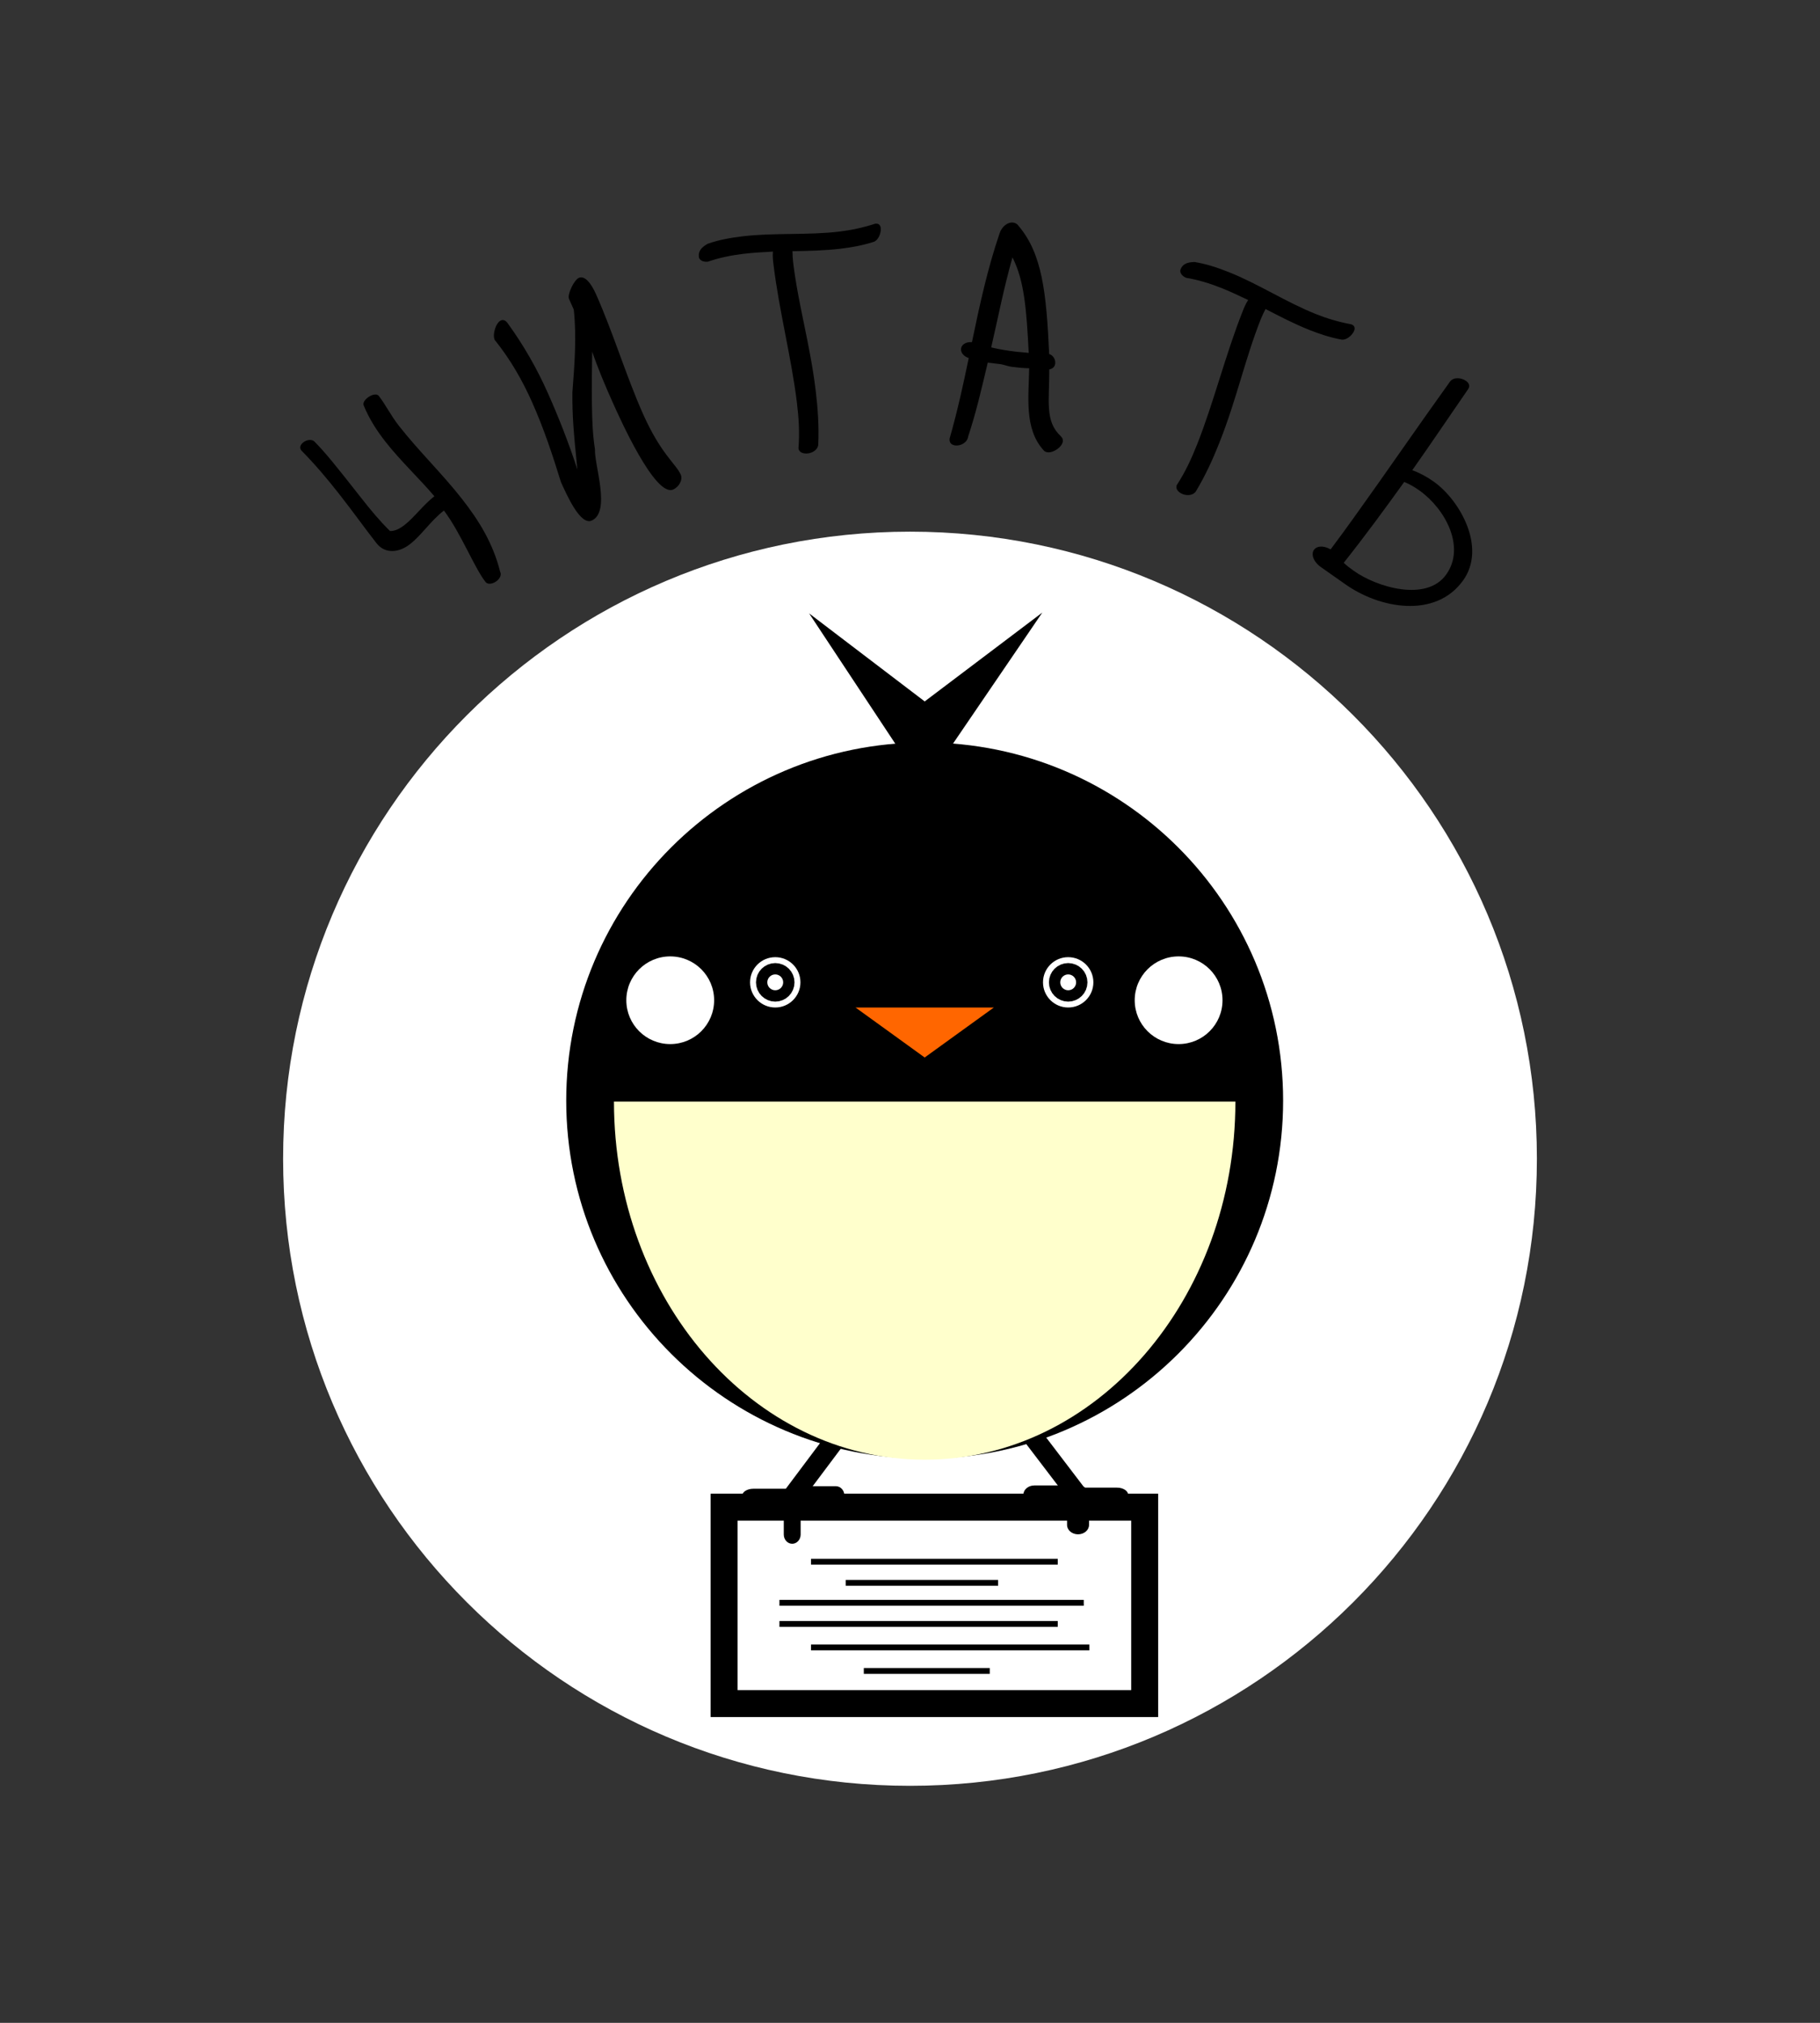 <svg width="90" height="100" viewBox="0 0 90 100" fill="none" xmlns="http://www.w3.org/2000/svg">
<rect x="0" y="0" width="90" height="100" fill="#333333" stroke="none"/>
<path fill-rule="evenodd" clip-rule="evenodd" d="M45 88.283C62.121 88.283 76 74.404 76 57.283C76 40.163 62.121 26.283 45 26.283C27.88 26.283 14 40.163 14 57.283C14 74.404 27.88 88.283 45 88.283Z" fill="white"/>
<path d="M14.901 22.269C15.592 22.968 16.19 23.679 16.762 24.409C17.483 25.328 18.038 26.113 18.62 26.856C19.035 27.384 19.713 27.341 20.28 26.896C20.86 26.441 21.272 25.772 21.953 25.238C22.807 26.379 23.447 28.052 24.01 28.77C24.128 28.921 24.386 28.861 24.563 28.723C24.714 28.604 24.816 28.422 24.732 28.264C24.38 26.853 23.673 25.719 22.844 24.662C21.867 23.415 20.713 22.307 19.735 21.061C19.311 20.52 19.066 20 18.731 19.572C18.622 19.433 18.361 19.516 18.172 19.664C18.021 19.783 17.934 19.932 17.988 20.052C18.261 20.712 18.635 21.294 19.06 21.835C19.81 22.792 20.702 23.617 21.48 24.532C20.925 24.967 20.487 25.576 20.02 25.941C19.781 26.129 19.537 26.259 19.287 26.252C18.757 25.732 18.31 25.188 17.866 24.621C16.533 22.922 16.076 22.365 15.579 21.86C15.441 21.684 15.16 21.741 14.996 21.87C14.857 21.979 14.793 22.131 14.901 22.269ZM28.373 15.303C28.521 16.656 28.408 18.055 28.305 19.398C28.297 20.558 28.358 21.284 28.552 23.212C28.129 21.911 27.633 20.644 27.085 19.416C26.558 18.233 25.906 17.087 25.129 16.014C25.015 15.837 24.889 15.789 24.771 15.841C24.523 15.952 24.34 16.524 24.463 16.802C25.251 17.781 25.836 18.817 26.306 19.869C26.912 21.228 27.335 22.529 27.736 23.822C28.029 24.479 28.7 25.984 29.257 25.736C30.222 25.305 29.385 22.998 29.421 22.211C29.286 21.36 29.237 20.384 29.284 17.384C29.582 18.249 29.926 19.06 30.291 19.878C30.637 20.652 32.397 24.597 33.289 24.199C33.582 24.068 33.777 23.719 33.66 23.456C33.431 22.944 32.68 22.439 31.806 20.481C30.952 18.567 30.335 16.477 29.468 14.534C29.227 13.993 28.914 13.607 28.622 13.738C28.388 13.842 28.041 14.558 28.138 14.777L28.373 15.303ZM40.463 21.983C40.502 21.092 40.445 20.213 40.34 19.339C40.058 16.988 39.478 15.107 39.219 12.947C39.198 12.772 39.193 12.595 39.188 12.419C39.992 12.403 40.781 12.389 41.577 12.294C42.133 12.227 42.67 12.13 43.214 11.953C43.431 11.878 43.581 11.522 43.551 11.267C43.535 11.14 43.459 11.037 43.284 11.058C42.647 11.263 42.08 11.379 41.508 11.448C39.917 11.639 38.303 11.494 36.712 11.684C36.123 11.755 35.554 11.856 34.997 12.051C34.71 12.214 34.522 12.398 34.559 12.7C34.578 12.859 34.768 12.965 35.006 12.936C35.564 12.741 36.178 12.619 36.767 12.548C37.244 12.491 37.741 12.464 38.222 12.438C38.199 12.65 38.226 12.873 38.25 13.079C38.519 15.319 39.148 17.741 39.407 19.902C39.495 20.633 39.55 21.367 39.484 22.165C39.508 22.355 39.712 22.444 39.95 22.415C40.189 22.387 40.444 22.227 40.463 21.983ZM47.904 17.701C47.635 19.007 47.35 20.31 46.959 21.681C46.933 21.904 47.067 22 47.241 22.021C47.496 22.052 47.839 21.883 47.875 21.581C48.278 20.373 48.554 19.149 48.845 17.927L49.498 18.005C49.703 18.046 49.856 18.113 50.031 18.134C50.317 18.168 50.587 18.201 50.893 18.205C50.875 19.573 50.633 21.187 51.602 22.254C51.644 22.307 51.704 22.347 51.799 22.358C52.101 22.395 52.525 22.091 52.557 21.821C52.569 21.725 52.545 21.658 52.459 21.567C51.66 20.827 51.891 19.839 51.888 18.26C52.068 18.233 52.163 18.115 52.18 17.973C52.203 17.782 52.084 17.558 51.882 17.502C51.744 14.472 51.54 12.546 50.366 11.164C50.298 11.059 50.191 11.014 50.095 11.003C49.825 10.971 49.538 11.21 49.436 11.52C48.841 13.254 48.445 15.075 48.063 16.915C47.743 16.892 47.548 17.046 47.525 17.237C47.504 17.412 47.626 17.604 47.904 17.701ZM50.067 12.724C50.654 13.874 50.759 15.288 50.871 17.445C50.665 17.42 50.456 17.412 50.249 17.387C49.82 17.335 49.408 17.27 49.016 17.174C49.357 15.684 49.647 14.204 50.067 12.724ZM59.138 24.29C59.597 23.525 59.967 22.725 60.291 21.907C61.166 19.707 61.553 17.777 62.356 15.755C62.421 15.592 62.501 15.434 62.581 15.276C63.296 15.646 63.996 16.011 64.741 16.307C65.261 16.514 65.779 16.685 66.342 16.788C66.568 16.826 66.871 16.585 66.965 16.347C67.012 16.228 66.994 16.1 66.831 16.035C66.173 15.911 65.619 15.743 65.083 15.53C63.594 14.939 62.245 14.041 60.756 13.449C60.205 13.23 59.657 13.047 59.074 12.953C58.744 12.96 58.492 13.031 58.379 13.314C58.32 13.463 58.437 13.647 58.66 13.736C59.243 13.829 59.842 14.016 60.392 14.234C60.839 14.412 61.289 14.625 61.723 14.832C61.602 15.008 61.519 15.216 61.443 15.409C60.61 17.506 60.007 19.934 59.203 21.957C58.931 22.641 58.629 23.313 58.191 23.982C58.12 24.16 58.258 24.336 58.481 24.425C58.704 24.513 59.005 24.495 59.138 24.29ZM71.701 18.869C70.085 21.116 68.587 23.31 67.009 25.506C66.617 26.051 66.215 26.61 65.8 27.159C65.421 26.946 65.109 26.997 64.978 27.179C64.838 27.373 64.909 27.74 65.325 28.039C65.677 28.292 66.116 28.587 66.493 28.859C68.197 30.084 70.978 30.605 72.351 28.695C73.509 27.084 72.221 24.759 70.907 23.815C70.582 23.581 70.228 23.387 69.838 23.244C70.778 21.91 71.682 20.569 72.599 19.238C72.711 19.082 72.641 18.933 72.497 18.831C72.276 18.672 71.879 18.622 71.701 18.869ZM69.44 23.825C69.699 23.932 69.951 24.074 70.199 24.252C71.487 25.178 72.483 27.057 71.512 28.408C70.532 29.772 68.069 29.026 66.937 28.213C66.768 28.091 66.599 27.969 66.448 27.822C67.475 26.531 68.469 25.176 69.44 23.825Z" fill="black"/>
<path fill-rule="evenodd" clip-rule="evenodd" d="M35.808 74.508H56.605V84.217H35.808V74.508Z" stroke="black" stroke-width="1.333" stroke-miterlimit="22.926"/>
<path d="M40.106 77.204H52.307" stroke="black" stroke-width="0.288" stroke-miterlimit="22.926"/>
<path d="M41.82 78.249H49.357" stroke="black" stroke-width="0.288" stroke-miterlimit="22.926"/>
<path d="M38.543 79.236H53.592" stroke="black" stroke-width="0.288" stroke-miterlimit="22.926"/>
<path d="M38.543 80.281H52.307" stroke="black" stroke-width="0.288" stroke-miterlimit="22.926"/>
<path d="M40.106 81.442H53.871" stroke="black" stroke-width="0.288" stroke-miterlimit="22.926"/>
<path d="M42.716 82.604H48.944" stroke="black" stroke-width="0.288" stroke-miterlimit="22.926"/>
<path d="M41.272 70.378C41.406 70.199 41.738 70.125 42.014 70.211C42.289 70.298 42.404 70.513 42.271 70.692L41.272 70.378ZM38.929 73.504L41.272 70.378L42.271 70.692L39.928 73.818L38.929 73.504ZM39.928 73.818C39.794 73.997 39.462 74.071 39.186 73.985C38.91 73.898 38.795 73.683 38.929 73.504L39.928 73.818ZM38.707 73.799L38.929 73.504L39.928 73.818L39.706 74.114L39.207 74.316L38.707 73.799ZM39.706 74.114C39.572 74.292 39.24 74.366 38.964 74.28C38.688 74.194 38.574 73.978 38.707 73.799L39.706 74.114ZM37.25 73.597H39.207V74.316H37.25V73.597ZM37.25 74.316C36.944 74.316 36.695 74.155 36.695 73.957C36.695 73.758 36.944 73.597 37.25 73.597V74.316Z" fill="black"/>
<path d="M51.21 70.378L50.217 70.691C50.083 70.515 50.196 70.302 50.47 70.216C50.745 70.13 51.076 70.202 51.21 70.378ZM53.553 73.45L52.56 73.763L50.217 70.691L51.21 70.378L53.553 73.45ZM52.56 73.763L53.553 73.45C53.687 73.626 53.574 73.839 53.3 73.925C53.026 74.011 52.694 73.939 52.56 73.763ZM53.775 73.74L53.278 74.252L52.782 74.053L52.56 73.763L53.553 73.45L53.775 73.74ZM52.782 74.053L53.775 73.74C53.909 73.916 53.795 74.129 53.521 74.216C53.247 74.302 52.916 74.229 52.782 74.053ZM55.235 73.542V74.252H53.278V73.542H55.235ZM55.235 74.252V73.542C55.54 73.542 55.788 73.701 55.788 73.897C55.788 74.093 55.54 74.252 55.235 74.252Z" fill="black"/>
<path fill-rule="evenodd" clip-rule="evenodd" d="M45.726 72.113C55.515 72.113 63.451 64.186 63.451 54.409C63.451 44.631 55.515 36.705 45.726 36.705C35.936 36.705 28 44.631 28 54.409C28 64.186 35.936 72.113 45.726 72.113Z" fill="black"/>
<path fill-rule="evenodd" clip-rule="evenodd" d="M38.337 49.806C39.025 49.806 39.582 49.249 39.582 48.562C39.582 47.875 39.025 47.318 38.337 47.318C37.648 47.318 37.091 47.875 37.091 48.562C37.091 49.249 37.648 49.806 38.337 49.806Z" stroke="black" stroke-width="1.12" stroke-miterlimit="22.926"/>
<path fill-rule="evenodd" clip-rule="evenodd" d="M38.337 49.806C39.025 49.806 39.582 49.249 39.582 48.562C39.582 47.875 39.025 47.318 38.337 47.318C37.648 47.318 37.091 47.875 37.091 48.562C37.091 49.249 37.648 49.806 38.337 49.806Z" fill="white"/>
<path fill-rule="evenodd" clip-rule="evenodd" d="M52.822 49.806C53.511 49.806 54.068 49.249 54.068 48.562C54.068 47.875 53.511 47.318 52.822 47.318C52.134 47.318 51.577 47.875 51.577 48.562C51.577 49.249 52.134 49.806 52.822 49.806Z" stroke="black" stroke-width="1.12" stroke-miterlimit="22.926"/>
<path fill-rule="evenodd" clip-rule="evenodd" d="M52.822 49.806C53.511 49.806 54.068 49.249 54.068 48.562C54.068 47.875 53.511 47.318 52.822 47.318C52.134 47.318 51.577 47.875 51.577 48.562C51.577 49.249 52.134 49.806 52.822 49.806Z" fill="white"/>
<path fill-rule="evenodd" clip-rule="evenodd" d="M52.822 48.955C53.039 48.955 53.215 48.779 53.215 48.563C53.215 48.346 53.039 48.171 52.822 48.171C52.606 48.171 52.43 48.346 52.43 48.563C52.43 48.779 52.606 48.955 52.822 48.955Z" stroke="black" stroke-width="1.12" stroke-miterlimit="22.926"/>
<path fill-rule="evenodd" clip-rule="evenodd" d="M52.822 48.955C53.039 48.955 53.215 48.779 53.215 48.563C53.215 48.346 53.039 48.171 52.822 48.171C52.606 48.171 52.43 48.346 52.43 48.563C52.43 48.779 52.606 48.955 52.822 48.955Z" fill="white"/>
<path fill-rule="evenodd" clip-rule="evenodd" d="M38.337 48.955C38.553 48.955 38.729 48.779 38.729 48.563C38.729 48.346 38.553 48.171 38.337 48.171C38.12 48.171 37.944 48.346 37.944 48.563C37.944 48.779 38.12 48.955 38.337 48.955Z" stroke="black" stroke-width="1.12" stroke-miterlimit="22.926"/>
<path fill-rule="evenodd" clip-rule="evenodd" d="M38.337 48.955C38.553 48.955 38.729 48.779 38.729 48.563C38.729 48.346 38.553 48.171 38.337 48.171C38.12 48.171 37.944 48.346 37.944 48.563C37.944 48.779 38.12 48.955 38.337 48.955Z" fill="white"/>
<path fill-rule="evenodd" clip-rule="evenodd" d="M45.726 52.278L47.436 51.042L49.146 49.807H45.726H42.306L44.016 51.042L45.726 52.278Z" fill="#FF6600"/>
<path d="M42.078 31.926L45.086 36.474L44.385 36.936L41.377 32.389L41.982 31.824L42.078 31.926ZM41.377 32.389L40.011 30.323L41.982 31.824L41.377 32.389ZM45.471 35.535L41.473 32.491L41.982 31.824L45.98 34.868L45.979 35.536L45.471 35.535ZM45.979 35.536L45.725 35.728L45.471 35.535L45.979 35.536ZM50.01 32.492L45.979 35.536L45.473 34.867L49.504 31.823L50.104 32.394L50.01 32.492ZM49.504 31.823L51.542 30.283L50.104 32.394L49.504 31.823ZM46.31 36.469L49.41 31.921L50.104 32.394L47.004 36.941L46.657 37.124L46.31 36.469ZM47.004 36.941L46.879 37.124H46.657L47.004 36.941ZM44.736 36.286H46.657V37.124H44.736L44.385 36.936L44.736 36.286ZM44.736 37.124H44.51L44.385 36.936L44.736 37.124Z" fill="black"/>
<path fill-rule="evenodd" clip-rule="evenodd" d="M44.736 36.705L41.728 32.157L45.726 35.202L49.757 32.157L46.657 36.705H44.736Z" fill="black"/>
<path fill-rule="evenodd" clip-rule="evenodd" d="M33.143 51.615C34.342 51.615 35.314 50.645 35.314 49.448C35.314 48.25 34.342 47.28 33.143 47.28C31.944 47.28 30.972 48.25 30.972 49.448C30.972 50.645 31.944 51.615 33.143 51.615Z" stroke="black" stroke-width="1.12" stroke-miterlimit="22.926"/>
<path fill-rule="evenodd" clip-rule="evenodd" d="M33.143 51.615C34.342 51.615 35.314 50.645 35.314 49.448C35.314 48.25 34.342 47.28 33.143 47.28C31.944 47.28 30.972 48.25 30.972 49.448C30.972 50.645 31.944 51.615 33.143 51.615Z" fill="white"/>
<path fill-rule="evenodd" clip-rule="evenodd" d="M58.283 51.615C59.482 51.615 60.454 50.645 60.454 49.448C60.454 48.25 59.482 47.28 58.283 47.28C57.084 47.28 56.112 48.25 56.112 49.448C56.112 50.645 57.084 51.615 58.283 51.615Z" stroke="black" stroke-width="1.12" stroke-miterlimit="22.926"/>
<path fill-rule="evenodd" clip-rule="evenodd" d="M58.283 51.615C59.482 51.615 60.454 50.645 60.454 49.448C60.454 48.25 59.482 47.28 58.283 47.28C57.084 47.28 56.112 48.25 56.112 49.448C56.112 50.645 57.084 51.615 58.283 51.615Z" fill="white"/>
<path d="M52.767 75.387H53.853C53.853 75.643 53.609 75.85 53.31 75.85C53.01 75.85 52.767 75.643 52.767 75.387ZM52.767 73.897L53.31 73.434L53.853 73.897V75.387H52.767V73.897ZM53.853 73.897H52.767C52.767 73.642 53.01 73.434 53.31 73.434C53.609 73.434 53.853 73.642 53.853 73.897ZM51.147 74.361V73.434H53.31V74.361H51.147ZM51.147 73.434V74.361C50.848 74.361 50.605 74.153 50.605 73.897C50.605 73.642 50.848 73.434 51.147 73.434Z" fill="black"/>
<path d="M39.592 75.86C39.592 76.112 39.405 76.317 39.175 76.317C38.945 76.317 38.758 76.112 38.758 75.86H39.592ZM39.592 73.929V75.86H38.758V73.929L39.175 73.472L39.592 73.929ZM38.758 73.929C38.758 73.677 38.945 73.472 39.175 73.472C39.405 73.472 39.592 73.677 39.592 73.929H38.758ZM41.338 74.386H39.175V73.472H41.338V74.386ZM41.338 73.472C41.568 73.472 41.755 73.677 41.755 73.929C41.755 74.181 41.568 74.386 41.338 74.386V73.472Z" fill="black"/>
<path fill-rule="evenodd" clip-rule="evenodd" d="M45.726 54.457H30.361C30.361 64.235 37.24 72.161 45.726 72.161C54.212 72.161 61.091 64.235 61.091 54.457H45.726Z" fill="#FFFFCC"/>
</svg>
